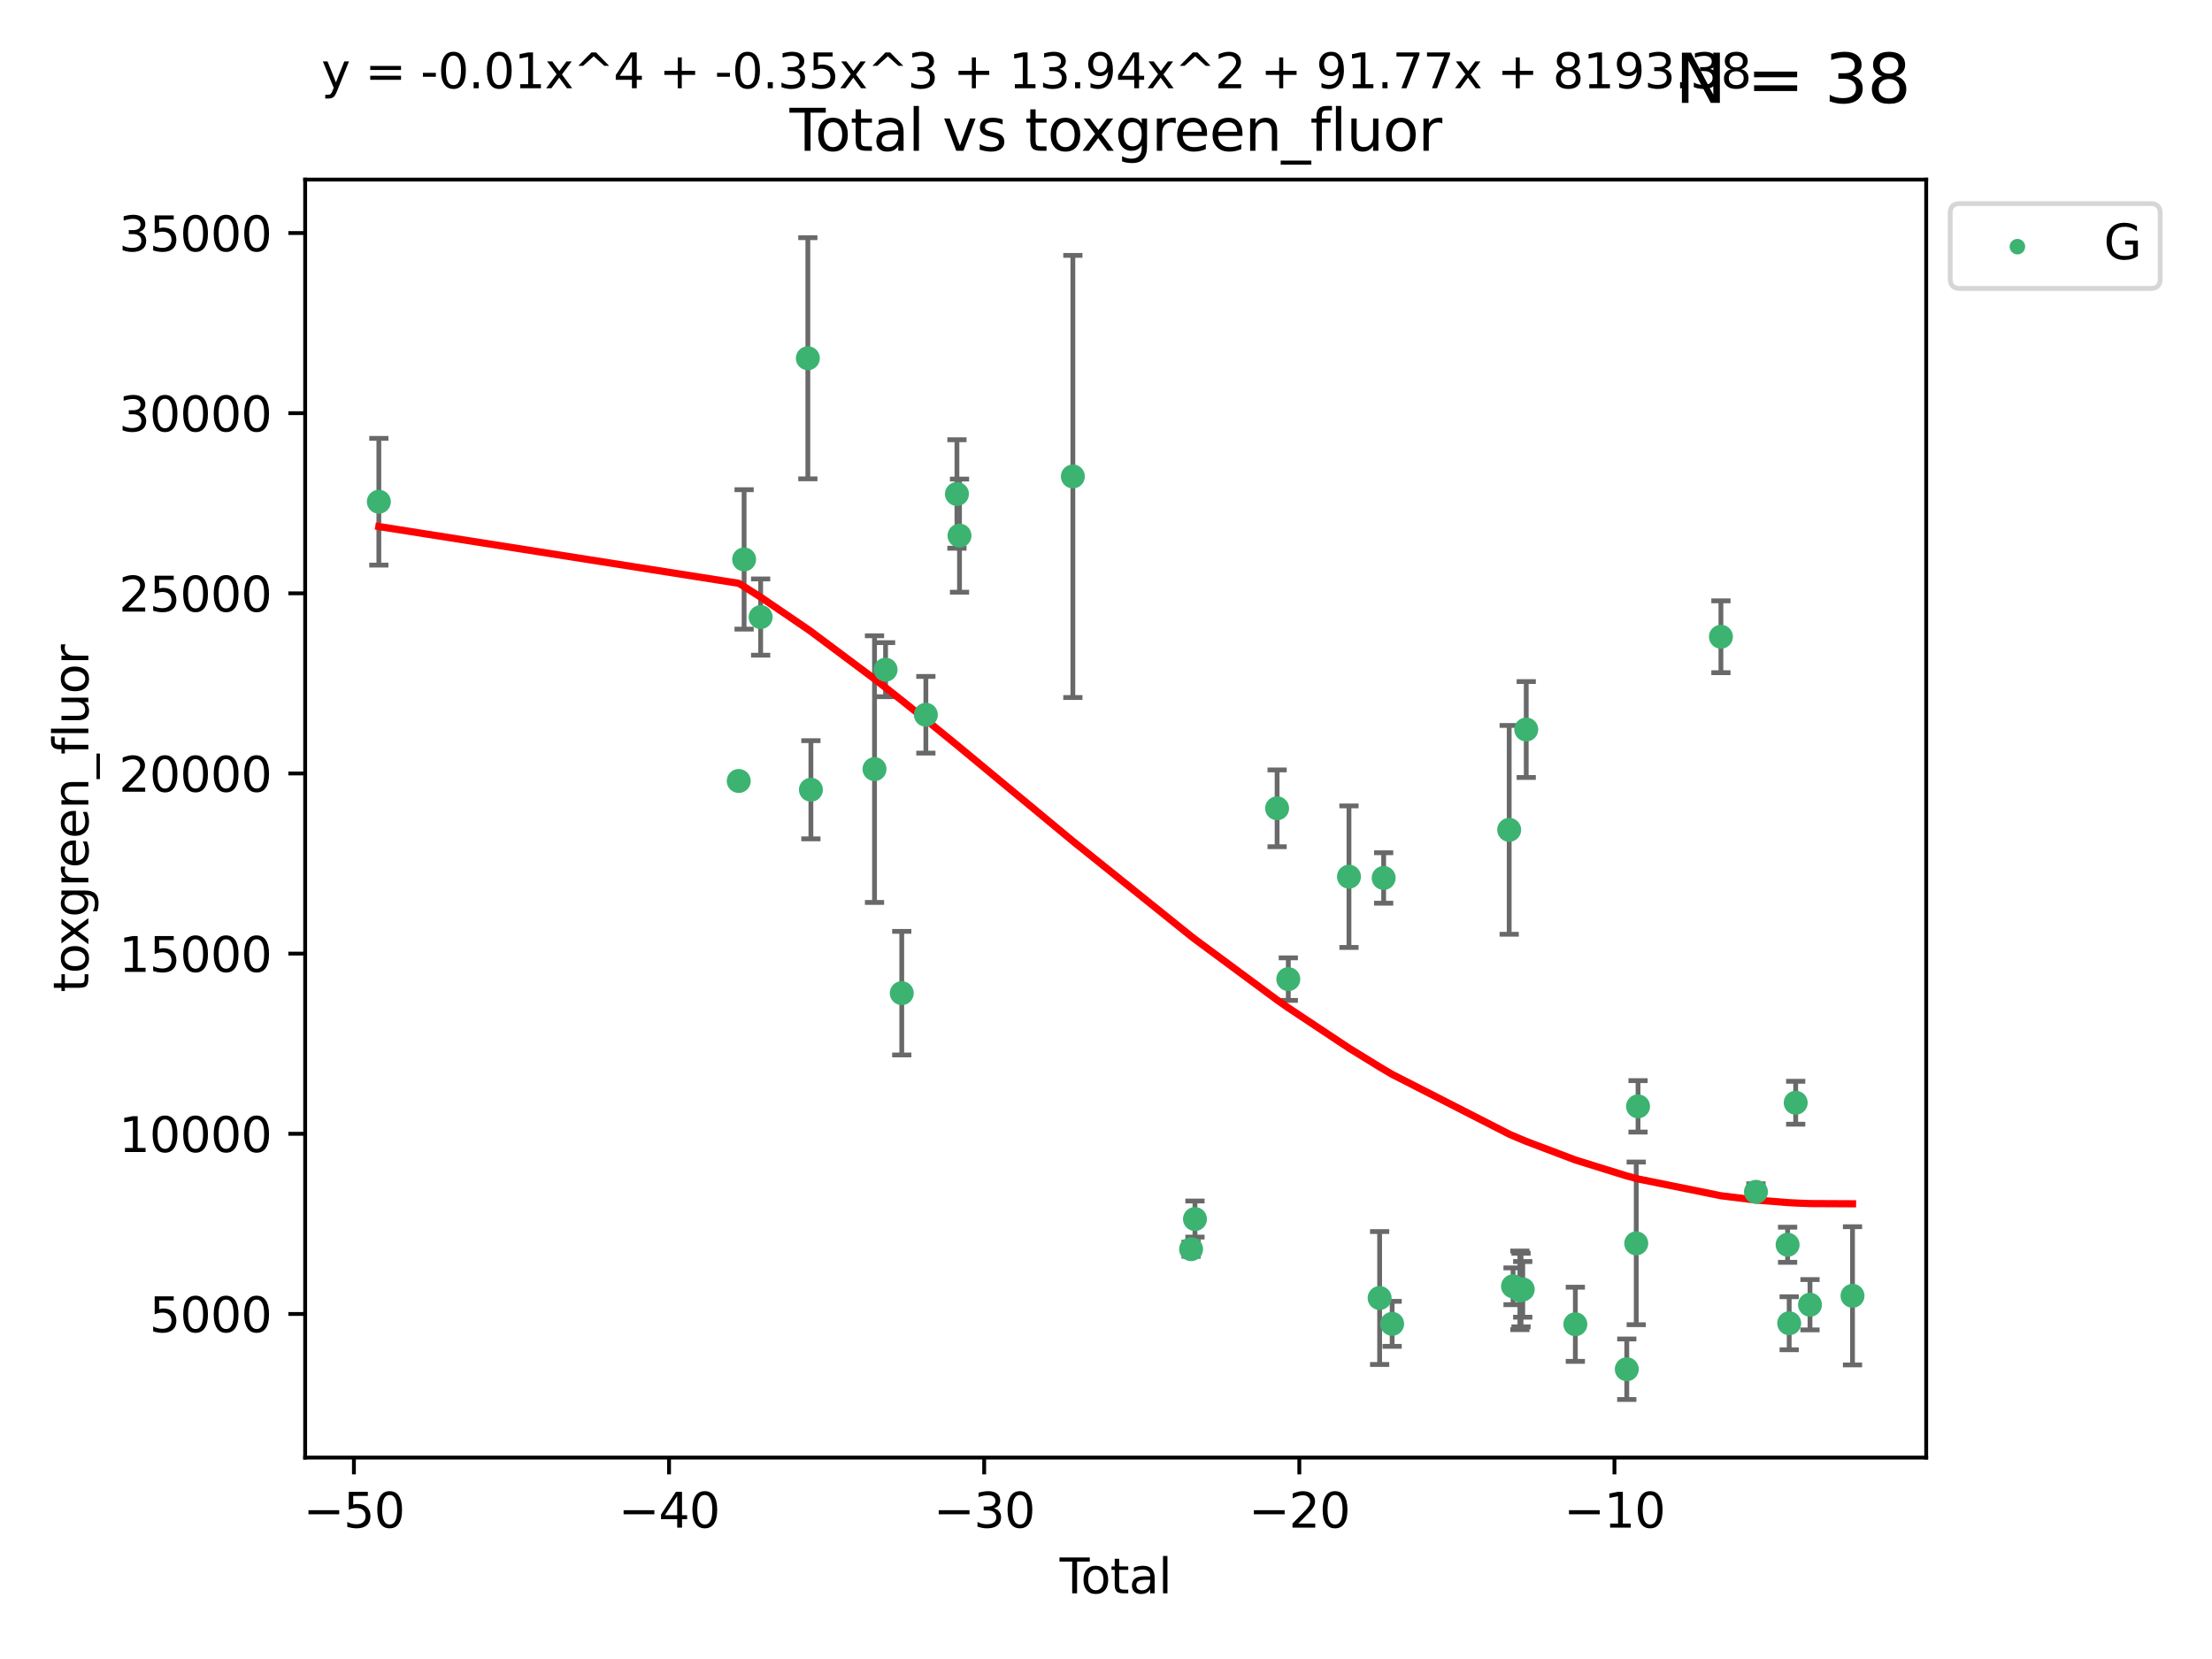 <?xml version="1.0" encoding="utf-8" standalone="no"?>
<!DOCTYPE svg PUBLIC "-//W3C//DTD SVG 1.1//EN"
  "http://www.w3.org/Graphics/SVG/1.1/DTD/svg11.dtd">
<svg xmlns:xlink="http://www.w3.org/1999/xlink" width="460.8pt" height="345.6pt" viewBox="0 0 460.8 345.6" xmlns="http://www.w3.org/2000/svg" version="1.1">
 <defs>
  <style type="text/css">*{stroke-linejoin: round; stroke-linecap: butt}</style>
 </defs>
 <g id="figure_1">
  <g id="patch_1">
   <path d="M 0 345.6 
L 460.8 345.6 
L 460.8 0 
L 0 0 
z
" style="fill: #ffffff"/>
  </g>
  <g id="axes_1">
   <g id="patch_2">
    <path d="M 63.571 303.64 
L 401.26 303.64 
L 401.26 37.411 
L 63.571 37.411 
z
" style="fill: #ffffff"/>
   </g>
   <g id="PathCollection_1">
    <defs>
     <path id="m3f6eb0b4d4" d="M 0 1.118 
C 0.297 1.118 0.581 1 0.791 0.791 
C 1 0.581 1.118 0.297 1.118 0 
C 1.118 -0.297 1 -0.581 0.791 -0.791 
C 0.581 -1 0.297 -1.118 0 -1.118 
C -0.297 -1.118 -0.581 -1 -0.791 -0.791 
C -1 -0.581 -1.118 -0.297 -1.118 0 
C -1.118 0.297 -1 0.581 -0.791 0.791 
C -0.581 1 -0.297 1.118 0 1.118 
z
" style="stroke: #3cb371"/>
    </defs>
    <g clip-path="url(#pf275ff9ed9)">
     <use xlink:href="#m3f6eb0b4d4" x="78.921" y="104.52" style="fill: #3cb371; stroke: #3cb371"/>
     <use xlink:href="#m3f6eb0b4d4" x="153.893" y="162.695" style="fill: #3cb371; stroke: #3cb371"/>
     <use xlink:href="#m3f6eb0b4d4" x="155.012" y="116.534" style="fill: #3cb371; stroke: #3cb371"/>
     <use xlink:href="#m3f6eb0b4d4" x="158.457" y="128.546" style="fill: #3cb371; stroke: #3cb371"/>
     <use xlink:href="#m3f6eb0b4d4" x="168.29" y="74.63" style="fill: #3cb371; stroke: #3cb371"/>
     <use xlink:href="#m3f6eb0b4d4" x="168.926" y="164.519" style="fill: #3cb371; stroke: #3cb371"/>
     <use xlink:href="#m3f6eb0b4d4" x="182.178" y="160.219" style="fill: #3cb371; stroke: #3cb371"/>
     <use xlink:href="#m3f6eb0b4d4" x="184.481" y="139.506" style="fill: #3cb371; stroke: #3cb371"/>
     <use xlink:href="#m3f6eb0b4d4" x="187.854" y="206.893" style="fill: #3cb371; stroke: #3cb371"/>
     <use xlink:href="#m3f6eb0b4d4" x="192.874" y="148.898" style="fill: #3cb371; stroke: #3cb371"/>
     <use xlink:href="#m3f6eb0b4d4" x="199.348" y="102.904" style="fill: #3cb371; stroke: #3cb371"/>
     <use xlink:href="#m3f6eb0b4d4" x="199.883" y="111.579" style="fill: #3cb371; stroke: #3cb371"/>
     <use xlink:href="#m3f6eb0b4d4" x="223.497" y="99.253" style="fill: #3cb371; stroke: #3cb371"/>
     <use xlink:href="#m3f6eb0b4d4" x="248.126" y="260.225" style="fill: #3cb371; stroke: #3cb371"/>
     <use xlink:href="#m3f6eb0b4d4" x="248.935" y="253.95" style="fill: #3cb371; stroke: #3cb371"/>
     <use xlink:href="#m3f6eb0b4d4" x="266.044" y="168.386" style="fill: #3cb371; stroke: #3cb371"/>
     <use xlink:href="#m3f6eb0b4d4" x="268.377" y="203.971" style="fill: #3cb371; stroke: #3cb371"/>
     <use xlink:href="#m3f6eb0b4d4" x="281.016" y="182.629" style="fill: #3cb371; stroke: #3cb371"/>
     <use xlink:href="#m3f6eb0b4d4" x="287.403" y="270.4" style="fill: #3cb371; stroke: #3cb371"/>
     <use xlink:href="#m3f6eb0b4d4" x="288.24" y="182.896" style="fill: #3cb371; stroke: #3cb371"/>
     <use xlink:href="#m3f6eb0b4d4" x="290.007" y="275.781" style="fill: #3cb371; stroke: #3cb371"/>
     <use xlink:href="#m3f6eb0b4d4" x="314.392" y="172.875" style="fill: #3cb371; stroke: #3cb371"/>
     <use xlink:href="#m3f6eb0b4d4" x="315.197" y="267.956" style="fill: #3cb371; stroke: #3cb371"/>
     <use xlink:href="#m3f6eb0b4d4" x="316.62" y="268.797" style="fill: #3cb371; stroke: #3cb371"/>
     <use xlink:href="#m3f6eb0b4d4" x="316.861" y="268.74" style="fill: #3cb371; stroke: #3cb371"/>
     <use xlink:href="#m3f6eb0b4d4" x="317.213" y="268.599" style="fill: #3cb371; stroke: #3cb371"/>
     <use xlink:href="#m3f6eb0b4d4" x="317.943" y="151.97" style="fill: #3cb371; stroke: #3cb371"/>
     <use xlink:href="#m3f6eb0b4d4" x="328.174" y="275.871" style="fill: #3cb371; stroke: #3cb371"/>
     <use xlink:href="#m3f6eb0b4d4" x="338.888" y="285.235" style="fill: #3cb371; stroke: #3cb371"/>
     <use xlink:href="#m3f6eb0b4d4" x="340.858" y="259.016" style="fill: #3cb371; stroke: #3cb371"/>
     <use xlink:href="#m3f6eb0b4d4" x="341.232" y="230.475" style="fill: #3cb371; stroke: #3cb371"/>
     <use xlink:href="#m3f6eb0b4d4" x="358.501" y="132.648" style="fill: #3cb371; stroke: #3cb371"/>
     <use xlink:href="#m3f6eb0b4d4" x="365.796" y="248.279" style="fill: #3cb371; stroke: #3cb371"/>
     <use xlink:href="#m3f6eb0b4d4" x="372.393" y="259.302" style="fill: #3cb371; stroke: #3cb371"/>
     <use xlink:href="#m3f6eb0b4d4" x="372.722" y="275.657" style="fill: #3cb371; stroke: #3cb371"/>
     <use xlink:href="#m3f6eb0b4d4" x="374.076" y="229.722" style="fill: #3cb371; stroke: #3cb371"/>
     <use xlink:href="#m3f6eb0b4d4" x="377.056" y="271.801" style="fill: #3cb371; stroke: #3cb371"/>
     <use xlink:href="#m3f6eb0b4d4" x="385.911" y="269.943" style="fill: #3cb371; stroke: #3cb371"/>
    </g>
   </g>
   <g id="matplotlib.axis_1">
    <g id="xtick_1">
     <g id="line2d_1">
      <defs>
       <path id="m168fe01ccb" d="M 0 0 
L 0 3.5 
" style="stroke: #000000; stroke-width: 0.8"/>
      </defs>
      <g>
       <use xlink:href="#m168fe01ccb" x="73.727" y="303.64" style="stroke: #000000; stroke-width: 0.8"/>
      </g>
     </g>
     <g id="text_1">
      <!-- −50 -->
      <g transform="translate(63.175 318.238)scale(0.1 -0.1)">
       <defs>
        <path id="DejaVuSans-2212" d="M 678 2272 
L 4684 2272 
L 4684 1741 
L 678 1741 
L 678 2272 
z
" transform="scale(0.016)"/>
        <path id="DejaVuSans-35" d="M 691 4666 
L 3169 4666 
L 3169 4134 
L 1269 4134 
L 1269 2991 
Q 1406 3038 1543 3061 
Q 1681 3084 1819 3084 
Q 2600 3084 3056 2656 
Q 3513 2228 3513 1497 
Q 3513 744 3044 326 
Q 2575 -91 1722 -91 
Q 1428 -91 1123 -41 
Q 819 9 494 109 
L 494 744 
Q 775 591 1075 516 
Q 1375 441 1709 441 
Q 2250 441 2565 725 
Q 2881 1009 2881 1497 
Q 2881 1984 2565 2268 
Q 2250 2553 1709 2553 
Q 1456 2553 1204 2497 
Q 953 2441 691 2322 
L 691 4666 
z
" transform="scale(0.016)"/>
        <path id="DejaVuSans-30" d="M 2034 4250 
Q 1547 4250 1301 3770 
Q 1056 3291 1056 2328 
Q 1056 1369 1301 889 
Q 1547 409 2034 409 
Q 2525 409 2770 889 
Q 3016 1369 3016 2328 
Q 3016 3291 2770 3770 
Q 2525 4250 2034 4250 
z
M 2034 4750 
Q 2819 4750 3233 4129 
Q 3647 3509 3647 2328 
Q 3647 1150 3233 529 
Q 2819 -91 2034 -91 
Q 1250 -91 836 529 
Q 422 1150 422 2328 
Q 422 3509 836 4129 
Q 1250 4750 2034 4750 
z
" transform="scale(0.016)"/>
       </defs>
       <use xlink:href="#DejaVuSans-2212"/>
       <use xlink:href="#DejaVuSans-35" x="83.789"/>
       <use xlink:href="#DejaVuSans-30" x="147.412"/>
      </g>
     </g>
    </g>
    <g id="xtick_2">
     <g id="line2d_2">
      <g>
       <use xlink:href="#m168fe01ccb" x="139.375" y="303.64" style="stroke: #000000; stroke-width: 0.8"/>
      </g>
     </g>
     <g id="text_2">
      <!-- −40 -->
      <g transform="translate(128.823 318.238)scale(0.1 -0.1)">
       <defs>
        <path id="DejaVuSans-34" d="M 2419 4116 
L 825 1625 
L 2419 1625 
L 2419 4116 
z
M 2253 4666 
L 3047 4666 
L 3047 1625 
L 3713 1625 
L 3713 1100 
L 3047 1100 
L 3047 0 
L 2419 0 
L 2419 1100 
L 313 1100 
L 313 1709 
L 2253 4666 
z
" transform="scale(0.016)"/>
       </defs>
       <use xlink:href="#DejaVuSans-2212"/>
       <use xlink:href="#DejaVuSans-34" x="83.789"/>
       <use xlink:href="#DejaVuSans-30" x="147.412"/>
      </g>
     </g>
    </g>
    <g id="xtick_3">
     <g id="line2d_3">
      <g>
       <use xlink:href="#m168fe01ccb" x="205.023" y="303.64" style="stroke: #000000; stroke-width: 0.8"/>
      </g>
     </g>
     <g id="text_3">
      <!-- −30 -->
      <g transform="translate(194.471 318.238)scale(0.1 -0.1)">
       <defs>
        <path id="DejaVuSans-33" d="M 2597 2516 
Q 3050 2419 3304 2112 
Q 3559 1806 3559 1356 
Q 3559 666 3084 287 
Q 2609 -91 1734 -91 
Q 1441 -91 1130 -33 
Q 819 25 488 141 
L 488 750 
Q 750 597 1062 519 
Q 1375 441 1716 441 
Q 2309 441 2620 675 
Q 2931 909 2931 1356 
Q 2931 1769 2642 2001 
Q 2353 2234 1838 2234 
L 1294 2234 
L 1294 2753 
L 1863 2753 
Q 2328 2753 2575 2939 
Q 2822 3125 2822 3475 
Q 2822 3834 2567 4026 
Q 2313 4219 1838 4219 
Q 1578 4219 1281 4162 
Q 984 4106 628 3988 
L 628 4550 
Q 988 4650 1302 4700 
Q 1616 4750 1894 4750 
Q 2613 4750 3031 4423 
Q 3450 4097 3450 3541 
Q 3450 3153 3228 2886 
Q 3006 2619 2597 2516 
z
" transform="scale(0.016)"/>
       </defs>
       <use xlink:href="#DejaVuSans-2212"/>
       <use xlink:href="#DejaVuSans-33" x="83.789"/>
       <use xlink:href="#DejaVuSans-30" x="147.412"/>
      </g>
     </g>
    </g>
    <g id="xtick_4">
     <g id="line2d_4">
      <g>
       <use xlink:href="#m168fe01ccb" x="270.671" y="303.64" style="stroke: #000000; stroke-width: 0.8"/>
      </g>
     </g>
     <g id="text_4">
      <!-- −20 -->
      <g transform="translate(260.119 318.238)scale(0.1 -0.1)">
       <defs>
        <path id="DejaVuSans-32" d="M 1228 531 
L 3431 531 
L 3431 0 
L 469 0 
L 469 531 
Q 828 903 1448 1529 
Q 2069 2156 2228 2338 
Q 2531 2678 2651 2914 
Q 2772 3150 2772 3378 
Q 2772 3750 2511 3984 
Q 2250 4219 1831 4219 
Q 1534 4219 1204 4116 
Q 875 4013 500 3803 
L 500 4441 
Q 881 4594 1212 4672 
Q 1544 4750 1819 4750 
Q 2544 4750 2975 4387 
Q 3406 4025 3406 3419 
Q 3406 3131 3298 2873 
Q 3191 2616 2906 2266 
Q 2828 2175 2409 1742 
Q 1991 1309 1228 531 
z
" transform="scale(0.016)"/>
       </defs>
       <use xlink:href="#DejaVuSans-2212"/>
       <use xlink:href="#DejaVuSans-32" x="83.789"/>
       <use xlink:href="#DejaVuSans-30" x="147.412"/>
      </g>
     </g>
    </g>
    <g id="xtick_5">
     <g id="line2d_5">
      <g>
       <use xlink:href="#m168fe01ccb" x="336.319" y="303.64" style="stroke: #000000; stroke-width: 0.8"/>
      </g>
     </g>
     <g id="text_5">
      <!-- −10 -->
      <g transform="translate(325.766 318.238)scale(0.1 -0.1)">
       <defs>
        <path id="DejaVuSans-31" d="M 794 531 
L 1825 531 
L 1825 4091 
L 703 3866 
L 703 4441 
L 1819 4666 
L 2450 4666 
L 2450 531 
L 3481 531 
L 3481 0 
L 794 0 
L 794 531 
z
" transform="scale(0.016)"/>
       </defs>
       <use xlink:href="#DejaVuSans-2212"/>
       <use xlink:href="#DejaVuSans-31" x="83.789"/>
       <use xlink:href="#DejaVuSans-30" x="147.412"/>
      </g>
     </g>
    </g>
    <g id="text_6">
     <!-- Total -->
     <g transform="translate(220.739 331.917)scale(0.1 -0.1)">
      <defs>
       <path id="DejaVuSans-54" d="M -19 4666 
L 3928 4666 
L 3928 4134 
L 2272 4134 
L 2272 0 
L 1638 0 
L 1638 4134 
L -19 4134 
L -19 4666 
z
" transform="scale(0.016)"/>
       <path id="DejaVuSans-6f" d="M 1959 3097 
Q 1497 3097 1228 2736 
Q 959 2375 959 1747 
Q 959 1119 1226 758 
Q 1494 397 1959 397 
Q 2419 397 2687 759 
Q 2956 1122 2956 1747 
Q 2956 2369 2687 2733 
Q 2419 3097 1959 3097 
z
M 1959 3584 
Q 2709 3584 3137 3096 
Q 3566 2609 3566 1747 
Q 3566 888 3137 398 
Q 2709 -91 1959 -91 
Q 1206 -91 779 398 
Q 353 888 353 1747 
Q 353 2609 779 3096 
Q 1206 3584 1959 3584 
z
" transform="scale(0.016)"/>
       <path id="DejaVuSans-74" d="M 1172 4494 
L 1172 3500 
L 2356 3500 
L 2356 3053 
L 1172 3053 
L 1172 1153 
Q 1172 725 1289 603 
Q 1406 481 1766 481 
L 2356 481 
L 2356 0 
L 1766 0 
Q 1100 0 847 248 
Q 594 497 594 1153 
L 594 3053 
L 172 3053 
L 172 3500 
L 594 3500 
L 594 4494 
L 1172 4494 
z
" transform="scale(0.016)"/>
       <path id="DejaVuSans-61" d="M 2194 1759 
Q 1497 1759 1228 1600 
Q 959 1441 959 1056 
Q 959 750 1161 570 
Q 1363 391 1709 391 
Q 2188 391 2477 730 
Q 2766 1069 2766 1631 
L 2766 1759 
L 2194 1759 
z
M 3341 1997 
L 3341 0 
L 2766 0 
L 2766 531 
Q 2569 213 2275 61 
Q 1981 -91 1556 -91 
Q 1019 -91 701 211 
Q 384 513 384 1019 
Q 384 1609 779 1909 
Q 1175 2209 1959 2209 
L 2766 2209 
L 2766 2266 
Q 2766 2663 2505 2880 
Q 2244 3097 1772 3097 
Q 1472 3097 1187 3025 
Q 903 2953 641 2809 
L 641 3341 
Q 956 3463 1253 3523 
Q 1550 3584 1831 3584 
Q 2591 3584 2966 3190 
Q 3341 2797 3341 1997 
z
" transform="scale(0.016)"/>
       <path id="DejaVuSans-6c" d="M 603 4863 
L 1178 4863 
L 1178 0 
L 603 0 
L 603 4863 
z
" transform="scale(0.016)"/>
      </defs>
      <use xlink:href="#DejaVuSans-54"/>
      <use xlink:href="#DejaVuSans-6f" x="44.084"/>
      <use xlink:href="#DejaVuSans-74" x="105.266"/>
      <use xlink:href="#DejaVuSans-61" x="144.475"/>
      <use xlink:href="#DejaVuSans-6c" x="205.754"/>
     </g>
    </g>
   </g>
   <g id="matplotlib.axis_2">
    <g id="ytick_1">
     <g id="line2d_6">
      <defs>
       <path id="m729b74d329" d="M 0 0 
L -3.5 0 
" style="stroke: #000000; stroke-width: 0.8"/>
      </defs>
      <g>
       <use xlink:href="#m729b74d329" x="63.571" y="273.717" style="stroke: #000000; stroke-width: 0.8"/>
      </g>
     </g>
     <g id="text_7">
      <!-- 5000 -->
      <g transform="translate(31.121 277.516)scale(0.1 -0.1)">
       <use xlink:href="#DejaVuSans-35"/>
       <use xlink:href="#DejaVuSans-30" x="63.623"/>
       <use xlink:href="#DejaVuSans-30" x="127.246"/>
       <use xlink:href="#DejaVuSans-30" x="190.869"/>
      </g>
     </g>
    </g>
    <g id="ytick_2">
     <g id="line2d_7">
      <g>
       <use xlink:href="#m729b74d329" x="63.571" y="236.188" style="stroke: #000000; stroke-width: 0.8"/>
      </g>
     </g>
     <g id="text_8">
      <!-- 10000 -->
      <g transform="translate(24.759 239.987)scale(0.1 -0.1)">
       <use xlink:href="#DejaVuSans-31"/>
       <use xlink:href="#DejaVuSans-30" x="63.623"/>
       <use xlink:href="#DejaVuSans-30" x="127.246"/>
       <use xlink:href="#DejaVuSans-30" x="190.869"/>
       <use xlink:href="#DejaVuSans-30" x="254.492"/>
      </g>
     </g>
    </g>
    <g id="ytick_3">
     <g id="line2d_8">
      <g>
       <use xlink:href="#m729b74d329" x="63.571" y="198.659" style="stroke: #000000; stroke-width: 0.8"/>
      </g>
     </g>
     <g id="text_9">
      <!-- 15000 -->
      <g transform="translate(24.759 202.458)scale(0.1 -0.1)">
       <use xlink:href="#DejaVuSans-31"/>
       <use xlink:href="#DejaVuSans-35" x="63.623"/>
       <use xlink:href="#DejaVuSans-30" x="127.246"/>
       <use xlink:href="#DejaVuSans-30" x="190.869"/>
       <use xlink:href="#DejaVuSans-30" x="254.492"/>
      </g>
     </g>
    </g>
    <g id="ytick_4">
     <g id="line2d_9">
      <g>
       <use xlink:href="#m729b74d329" x="63.571" y="161.13" style="stroke: #000000; stroke-width: 0.8"/>
      </g>
     </g>
     <g id="text_10">
      <!-- 20000 -->
      <g transform="translate(24.759 164.929)scale(0.1 -0.1)">
       <use xlink:href="#DejaVuSans-32"/>
       <use xlink:href="#DejaVuSans-30" x="63.623"/>
       <use xlink:href="#DejaVuSans-30" x="127.246"/>
       <use xlink:href="#DejaVuSans-30" x="190.869"/>
       <use xlink:href="#DejaVuSans-30" x="254.492"/>
      </g>
     </g>
    </g>
    <g id="ytick_5">
     <g id="line2d_10">
      <g>
       <use xlink:href="#m729b74d329" x="63.571" y="123.601" style="stroke: #000000; stroke-width: 0.8"/>
      </g>
     </g>
     <g id="text_11">
      <!-- 25000 -->
      <g transform="translate(24.759 127.4)scale(0.1 -0.1)">
       <use xlink:href="#DejaVuSans-32"/>
       <use xlink:href="#DejaVuSans-35" x="63.623"/>
       <use xlink:href="#DejaVuSans-30" x="127.246"/>
       <use xlink:href="#DejaVuSans-30" x="190.869"/>
       <use xlink:href="#DejaVuSans-30" x="254.492"/>
      </g>
     </g>
    </g>
    <g id="ytick_6">
     <g id="line2d_11">
      <g>
       <use xlink:href="#m729b74d329" x="63.571" y="86.072" style="stroke: #000000; stroke-width: 0.8"/>
      </g>
     </g>
     <g id="text_12">
      <!-- 30000 -->
      <g transform="translate(24.759 89.871)scale(0.1 -0.1)">
       <use xlink:href="#DejaVuSans-33"/>
       <use xlink:href="#DejaVuSans-30" x="63.623"/>
       <use xlink:href="#DejaVuSans-30" x="127.246"/>
       <use xlink:href="#DejaVuSans-30" x="190.869"/>
       <use xlink:href="#DejaVuSans-30" x="254.492"/>
      </g>
     </g>
    </g>
    <g id="ytick_7">
     <g id="line2d_12">
      <g>
       <use xlink:href="#m729b74d329" x="63.571" y="48.543" style="stroke: #000000; stroke-width: 0.8"/>
      </g>
     </g>
     <g id="text_13">
      <!-- 35000 -->
      <g transform="translate(24.759 52.343)scale(0.1 -0.1)">
       <use xlink:href="#DejaVuSans-33"/>
       <use xlink:href="#DejaVuSans-35" x="63.623"/>
       <use xlink:href="#DejaVuSans-30" x="127.246"/>
       <use xlink:href="#DejaVuSans-30" x="190.869"/>
       <use xlink:href="#DejaVuSans-30" x="254.492"/>
      </g>
     </g>
    </g>
    <g id="text_14">
     <!-- toxgreen_fluor -->
     <g transform="translate(18.401 206.72)rotate(-90)scale(0.1 -0.1)">
      <defs>
       <path id="DejaVuSans-78" d="M 3513 3500 
L 2247 1797 
L 3578 0 
L 2900 0 
L 1881 1375 
L 863 0 
L 184 0 
L 1544 1831 
L 300 3500 
L 978 3500 
L 1906 2253 
L 2834 3500 
L 3513 3500 
z
" transform="scale(0.016)"/>
       <path id="DejaVuSans-67" d="M 2906 1791 
Q 2906 2416 2648 2759 
Q 2391 3103 1925 3103 
Q 1463 3103 1205 2759 
Q 947 2416 947 1791 
Q 947 1169 1205 825 
Q 1463 481 1925 481 
Q 2391 481 2648 825 
Q 2906 1169 2906 1791 
z
M 3481 434 
Q 3481 -459 3084 -895 
Q 2688 -1331 1869 -1331 
Q 1566 -1331 1297 -1286 
Q 1028 -1241 775 -1147 
L 775 -588 
Q 1028 -725 1275 -790 
Q 1522 -856 1778 -856 
Q 2344 -856 2625 -561 
Q 2906 -266 2906 331 
L 2906 616 
Q 2728 306 2450 153 
Q 2172 0 1784 0 
Q 1141 0 747 490 
Q 353 981 353 1791 
Q 353 2603 747 3093 
Q 1141 3584 1784 3584 
Q 2172 3584 2450 3431 
Q 2728 3278 2906 2969 
L 2906 3500 
L 3481 3500 
L 3481 434 
z
" transform="scale(0.016)"/>
       <path id="DejaVuSans-72" d="M 2631 2963 
Q 2534 3019 2420 3045 
Q 2306 3072 2169 3072 
Q 1681 3072 1420 2755 
Q 1159 2438 1159 1844 
L 1159 0 
L 581 0 
L 581 3500 
L 1159 3500 
L 1159 2956 
Q 1341 3275 1631 3429 
Q 1922 3584 2338 3584 
Q 2397 3584 2469 3576 
Q 2541 3569 2628 3553 
L 2631 2963 
z
" transform="scale(0.016)"/>
       <path id="DejaVuSans-65" d="M 3597 1894 
L 3597 1613 
L 953 1613 
Q 991 1019 1311 708 
Q 1631 397 2203 397 
Q 2534 397 2845 478 
Q 3156 559 3463 722 
L 3463 178 
Q 3153 47 2828 -22 
Q 2503 -91 2169 -91 
Q 1331 -91 842 396 
Q 353 884 353 1716 
Q 353 2575 817 3079 
Q 1281 3584 2069 3584 
Q 2775 3584 3186 3129 
Q 3597 2675 3597 1894 
z
M 3022 2063 
Q 3016 2534 2758 2815 
Q 2500 3097 2075 3097 
Q 1594 3097 1305 2825 
Q 1016 2553 972 2059 
L 3022 2063 
z
" transform="scale(0.016)"/>
       <path id="DejaVuSans-6e" d="M 3513 2113 
L 3513 0 
L 2938 0 
L 2938 2094 
Q 2938 2591 2744 2837 
Q 2550 3084 2163 3084 
Q 1697 3084 1428 2787 
Q 1159 2491 1159 1978 
L 1159 0 
L 581 0 
L 581 3500 
L 1159 3500 
L 1159 2956 
Q 1366 3272 1645 3428 
Q 1925 3584 2291 3584 
Q 2894 3584 3203 3211 
Q 3513 2838 3513 2113 
z
" transform="scale(0.016)"/>
       <path id="DejaVuSans-5f" d="M 3263 -1063 
L 3263 -1509 
L -63 -1509 
L -63 -1063 
L 3263 -1063 
z
" transform="scale(0.016)"/>
       <path id="DejaVuSans-66" d="M 2375 4863 
L 2375 4384 
L 1825 4384 
Q 1516 4384 1395 4259 
Q 1275 4134 1275 3809 
L 1275 3500 
L 2222 3500 
L 2222 3053 
L 1275 3053 
L 1275 0 
L 697 0 
L 697 3053 
L 147 3053 
L 147 3500 
L 697 3500 
L 697 3744 
Q 697 4328 969 4595 
Q 1241 4863 1831 4863 
L 2375 4863 
z
" transform="scale(0.016)"/>
       <path id="DejaVuSans-75" d="M 544 1381 
L 544 3500 
L 1119 3500 
L 1119 1403 
Q 1119 906 1312 657 
Q 1506 409 1894 409 
Q 2359 409 2629 706 
Q 2900 1003 2900 1516 
L 2900 3500 
L 3475 3500 
L 3475 0 
L 2900 0 
L 2900 538 
Q 2691 219 2414 64 
Q 2138 -91 1772 -91 
Q 1169 -91 856 284 
Q 544 659 544 1381 
z
M 1991 3584 
L 1991 3584 
z
" transform="scale(0.016)"/>
      </defs>
      <use xlink:href="#DejaVuSans-74"/>
      <use xlink:href="#DejaVuSans-6f" x="39.209"/>
      <use xlink:href="#DejaVuSans-78" x="97.266"/>
      <use xlink:href="#DejaVuSans-67" x="156.445"/>
      <use xlink:href="#DejaVuSans-72" x="219.922"/>
      <use xlink:href="#DejaVuSans-65" x="258.785"/>
      <use xlink:href="#DejaVuSans-65" x="320.309"/>
      <use xlink:href="#DejaVuSans-6e" x="381.832"/>
      <use xlink:href="#DejaVuSans-5f" x="445.211"/>
      <use xlink:href="#DejaVuSans-66" x="495.211"/>
      <use xlink:href="#DejaVuSans-6c" x="530.416"/>
      <use xlink:href="#DejaVuSans-75" x="558.199"/>
      <use xlink:href="#DejaVuSans-6f" x="621.578"/>
      <use xlink:href="#DejaVuSans-72" x="682.76"/>
     </g>
    </g>
   </g>
   <g id="LineCollection_1">
    <path d="M 78.921 117.721 
L 78.921 91.32 
" clip-path="url(#pf275ff9ed9)" style="fill: none; stroke: #696969"/>
    <path d="M 153.893 163.208 
L 153.893 162.183 
" clip-path="url(#pf275ff9ed9)" style="fill: none; stroke: #696969"/>
    <path d="M 155.012 131.054 
L 155.012 102.013 
" clip-path="url(#pf275ff9ed9)" style="fill: none; stroke: #696969"/>
    <path d="M 158.457 136.492 
L 158.457 120.6 
" clip-path="url(#pf275ff9ed9)" style="fill: none; stroke: #696969"/>
    <path d="M 168.29 99.748 
L 168.29 49.513 
" clip-path="url(#pf275ff9ed9)" style="fill: none; stroke: #696969"/>
    <path d="M 168.926 174.746 
L 168.926 154.293 
" clip-path="url(#pf275ff9ed9)" style="fill: none; stroke: #696969"/>
    <path d="M 182.178 187.993 
L 182.178 132.446 
" clip-path="url(#pf275ff9ed9)" style="fill: none; stroke: #696969"/>
    <path d="M 184.481 145.138 
L 184.481 133.874 
" clip-path="url(#pf275ff9ed9)" style="fill: none; stroke: #696969"/>
    <path d="M 187.854 219.765 
L 187.854 194.02 
" clip-path="url(#pf275ff9ed9)" style="fill: none; stroke: #696969"/>
    <path d="M 192.874 156.885 
L 192.874 140.911 
" clip-path="url(#pf275ff9ed9)" style="fill: none; stroke: #696969"/>
    <path d="M 199.348 114.203 
L 199.348 91.606 
" clip-path="url(#pf275ff9ed9)" style="fill: none; stroke: #696969"/>
    <path d="M 199.883 123.362 
L 199.883 99.796 
" clip-path="url(#pf275ff9ed9)" style="fill: none; stroke: #696969"/>
    <path d="M 223.497 145.306 
L 223.497 53.2 
" clip-path="url(#pf275ff9ed9)" style="fill: none; stroke: #696969"/>
    <path d="M 248.126 261.704 
L 248.126 258.745 
" clip-path="url(#pf275ff9ed9)" style="fill: none; stroke: #696969"/>
    <path d="M 248.935 257.709 
L 248.935 250.191 
" clip-path="url(#pf275ff9ed9)" style="fill: none; stroke: #696969"/>
    <path d="M 266.044 176.384 
L 266.044 160.387 
" clip-path="url(#pf275ff9ed9)" style="fill: none; stroke: #696969"/>
    <path d="M 268.377 208.402 
L 268.377 199.54 
" clip-path="url(#pf275ff9ed9)" style="fill: none; stroke: #696969"/>
    <path d="M 281.016 197.369 
L 281.016 167.888 
" clip-path="url(#pf275ff9ed9)" style="fill: none; stroke: #696969"/>
    <path d="M 287.403 284.247 
L 287.403 256.552 
" clip-path="url(#pf275ff9ed9)" style="fill: none; stroke: #696969"/>
    <path d="M 288.24 188.154 
L 288.24 177.639 
" clip-path="url(#pf275ff9ed9)" style="fill: none; stroke: #696969"/>
    <path d="M 290.007 280.47 
L 290.007 271.092 
" clip-path="url(#pf275ff9ed9)" style="fill: none; stroke: #696969"/>
    <path d="M 314.392 194.623 
L 314.392 151.127 
" clip-path="url(#pf275ff9ed9)" style="fill: none; stroke: #696969"/>
    <path d="M 315.197 271.786 
L 315.197 264.125 
" clip-path="url(#pf275ff9ed9)" style="fill: none; stroke: #696969"/>
    <path d="M 316.62 276.986 
L 316.62 260.608 
" clip-path="url(#pf275ff9ed9)" style="fill: none; stroke: #696969"/>
    <path d="M 316.861 276.403 
L 316.861 261.077 
" clip-path="url(#pf275ff9ed9)" style="fill: none; stroke: #696969"/>
    <path d="M 317.213 274.396 
L 317.213 262.802 
" clip-path="url(#pf275ff9ed9)" style="fill: none; stroke: #696969"/>
    <path d="M 317.943 161.958 
L 317.943 141.982 
" clip-path="url(#pf275ff9ed9)" style="fill: none; stroke: #696969"/>
    <path d="M 328.174 283.594 
L 328.174 268.149 
" clip-path="url(#pf275ff9ed9)" style="fill: none; stroke: #696969"/>
    <path d="M 338.888 291.539 
L 338.888 278.932 
" clip-path="url(#pf275ff9ed9)" style="fill: none; stroke: #696969"/>
    <path d="M 340.858 275.958 
L 340.858 242.075 
" clip-path="url(#pf275ff9ed9)" style="fill: none; stroke: #696969"/>
    <path d="M 341.232 235.832 
L 341.232 225.118 
" clip-path="url(#pf275ff9ed9)" style="fill: none; stroke: #696969"/>
    <path d="M 358.501 140.131 
L 358.501 125.165 
" clip-path="url(#pf275ff9ed9)" style="fill: none; stroke: #696969"/>
    <path d="M 365.796 249.956 
L 365.796 246.602 
" clip-path="url(#pf275ff9ed9)" style="fill: none; stroke: #696969"/>
    <path d="M 372.393 262.962 
L 372.393 255.642 
" clip-path="url(#pf275ff9ed9)" style="fill: none; stroke: #696969"/>
    <path d="M 372.722 281.177 
L 372.722 270.137 
" clip-path="url(#pf275ff9ed9)" style="fill: none; stroke: #696969"/>
    <path d="M 374.076 234.191 
L 374.076 225.252 
" clip-path="url(#pf275ff9ed9)" style="fill: none; stroke: #696969"/>
    <path d="M 377.056 277.042 
L 377.056 266.561 
" clip-path="url(#pf275ff9ed9)" style="fill: none; stroke: #696969"/>
    <path d="M 385.911 284.335 
L 385.911 255.551 
" clip-path="url(#pf275ff9ed9)" style="fill: none; stroke: #696969"/>
   </g>
   <g id="line2d_13">
    <defs>
     <path id="m3f45bfae5f" d="M 2 0 
L -2 -0 
" style="stroke: #696969"/>
    </defs>
    <g clip-path="url(#pf275ff9ed9)">
     <use xlink:href="#m3f45bfae5f" x="78.921" y="117.721" style="fill: #696969; stroke: #696969"/>
     <use xlink:href="#m3f45bfae5f" x="153.893" y="163.208" style="fill: #696969; stroke: #696969"/>
     <use xlink:href="#m3f45bfae5f" x="155.012" y="131.054" style="fill: #696969; stroke: #696969"/>
     <use xlink:href="#m3f45bfae5f" x="158.457" y="136.492" style="fill: #696969; stroke: #696969"/>
     <use xlink:href="#m3f45bfae5f" x="168.29" y="99.748" style="fill: #696969; stroke: #696969"/>
     <use xlink:href="#m3f45bfae5f" x="168.926" y="174.746" style="fill: #696969; stroke: #696969"/>
     <use xlink:href="#m3f45bfae5f" x="182.178" y="187.993" style="fill: #696969; stroke: #696969"/>
     <use xlink:href="#m3f45bfae5f" x="184.481" y="145.138" style="fill: #696969; stroke: #696969"/>
     <use xlink:href="#m3f45bfae5f" x="187.854" y="219.765" style="fill: #696969; stroke: #696969"/>
     <use xlink:href="#m3f45bfae5f" x="192.874" y="156.885" style="fill: #696969; stroke: #696969"/>
     <use xlink:href="#m3f45bfae5f" x="199.348" y="114.203" style="fill: #696969; stroke: #696969"/>
     <use xlink:href="#m3f45bfae5f" x="199.883" y="123.362" style="fill: #696969; stroke: #696969"/>
     <use xlink:href="#m3f45bfae5f" x="223.497" y="145.306" style="fill: #696969; stroke: #696969"/>
     <use xlink:href="#m3f45bfae5f" x="248.126" y="261.704" style="fill: #696969; stroke: #696969"/>
     <use xlink:href="#m3f45bfae5f" x="248.935" y="257.709" style="fill: #696969; stroke: #696969"/>
     <use xlink:href="#m3f45bfae5f" x="266.044" y="176.384" style="fill: #696969; stroke: #696969"/>
     <use xlink:href="#m3f45bfae5f" x="268.377" y="208.402" style="fill: #696969; stroke: #696969"/>
     <use xlink:href="#m3f45bfae5f" x="281.016" y="197.369" style="fill: #696969; stroke: #696969"/>
     <use xlink:href="#m3f45bfae5f" x="287.403" y="284.247" style="fill: #696969; stroke: #696969"/>
     <use xlink:href="#m3f45bfae5f" x="288.24" y="188.154" style="fill: #696969; stroke: #696969"/>
     <use xlink:href="#m3f45bfae5f" x="290.007" y="280.47" style="fill: #696969; stroke: #696969"/>
     <use xlink:href="#m3f45bfae5f" x="314.392" y="194.623" style="fill: #696969; stroke: #696969"/>
     <use xlink:href="#m3f45bfae5f" x="315.197" y="271.786" style="fill: #696969; stroke: #696969"/>
     <use xlink:href="#m3f45bfae5f" x="316.62" y="276.986" style="fill: #696969; stroke: #696969"/>
     <use xlink:href="#m3f45bfae5f" x="316.861" y="276.403" style="fill: #696969; stroke: #696969"/>
     <use xlink:href="#m3f45bfae5f" x="317.213" y="274.396" style="fill: #696969; stroke: #696969"/>
     <use xlink:href="#m3f45bfae5f" x="317.943" y="161.958" style="fill: #696969; stroke: #696969"/>
     <use xlink:href="#m3f45bfae5f" x="328.174" y="283.594" style="fill: #696969; stroke: #696969"/>
     <use xlink:href="#m3f45bfae5f" x="338.888" y="291.539" style="fill: #696969; stroke: #696969"/>
     <use xlink:href="#m3f45bfae5f" x="340.858" y="275.958" style="fill: #696969; stroke: #696969"/>
     <use xlink:href="#m3f45bfae5f" x="341.232" y="235.832" style="fill: #696969; stroke: #696969"/>
     <use xlink:href="#m3f45bfae5f" x="358.501" y="140.131" style="fill: #696969; stroke: #696969"/>
     <use xlink:href="#m3f45bfae5f" x="365.796" y="249.956" style="fill: #696969; stroke: #696969"/>
     <use xlink:href="#m3f45bfae5f" x="372.393" y="262.962" style="fill: #696969; stroke: #696969"/>
     <use xlink:href="#m3f45bfae5f" x="372.722" y="281.177" style="fill: #696969; stroke: #696969"/>
     <use xlink:href="#m3f45bfae5f" x="374.076" y="234.191" style="fill: #696969; stroke: #696969"/>
     <use xlink:href="#m3f45bfae5f" x="377.056" y="277.042" style="fill: #696969; stroke: #696969"/>
     <use xlink:href="#m3f45bfae5f" x="385.911" y="284.335" style="fill: #696969; stroke: #696969"/>
    </g>
   </g>
   <g id="line2d_14">
    <g clip-path="url(#pf275ff9ed9)">
     <use xlink:href="#m3f45bfae5f" x="78.921" y="91.32" style="fill: #696969; stroke: #696969"/>
     <use xlink:href="#m3f45bfae5f" x="153.893" y="162.183" style="fill: #696969; stroke: #696969"/>
     <use xlink:href="#m3f45bfae5f" x="155.012" y="102.013" style="fill: #696969; stroke: #696969"/>
     <use xlink:href="#m3f45bfae5f" x="158.457" y="120.6" style="fill: #696969; stroke: #696969"/>
     <use xlink:href="#m3f45bfae5f" x="168.29" y="49.513" style="fill: #696969; stroke: #696969"/>
     <use xlink:href="#m3f45bfae5f" x="168.926" y="154.293" style="fill: #696969; stroke: #696969"/>
     <use xlink:href="#m3f45bfae5f" x="182.178" y="132.446" style="fill: #696969; stroke: #696969"/>
     <use xlink:href="#m3f45bfae5f" x="184.481" y="133.874" style="fill: #696969; stroke: #696969"/>
     <use xlink:href="#m3f45bfae5f" x="187.854" y="194.02" style="fill: #696969; stroke: #696969"/>
     <use xlink:href="#m3f45bfae5f" x="192.874" y="140.911" style="fill: #696969; stroke: #696969"/>
     <use xlink:href="#m3f45bfae5f" x="199.348" y="91.606" style="fill: #696969; stroke: #696969"/>
     <use xlink:href="#m3f45bfae5f" x="199.883" y="99.796" style="fill: #696969; stroke: #696969"/>
     <use xlink:href="#m3f45bfae5f" x="223.497" y="53.2" style="fill: #696969; stroke: #696969"/>
     <use xlink:href="#m3f45bfae5f" x="248.126" y="258.745" style="fill: #696969; stroke: #696969"/>
     <use xlink:href="#m3f45bfae5f" x="248.935" y="250.191" style="fill: #696969; stroke: #696969"/>
     <use xlink:href="#m3f45bfae5f" x="266.044" y="160.387" style="fill: #696969; stroke: #696969"/>
     <use xlink:href="#m3f45bfae5f" x="268.377" y="199.54" style="fill: #696969; stroke: #696969"/>
     <use xlink:href="#m3f45bfae5f" x="281.016" y="167.888" style="fill: #696969; stroke: #696969"/>
     <use xlink:href="#m3f45bfae5f" x="287.403" y="256.552" style="fill: #696969; stroke: #696969"/>
     <use xlink:href="#m3f45bfae5f" x="288.24" y="177.639" style="fill: #696969; stroke: #696969"/>
     <use xlink:href="#m3f45bfae5f" x="290.007" y="271.092" style="fill: #696969; stroke: #696969"/>
     <use xlink:href="#m3f45bfae5f" x="314.392" y="151.127" style="fill: #696969; stroke: #696969"/>
     <use xlink:href="#m3f45bfae5f" x="315.197" y="264.125" style="fill: #696969; stroke: #696969"/>
     <use xlink:href="#m3f45bfae5f" x="316.62" y="260.608" style="fill: #696969; stroke: #696969"/>
     <use xlink:href="#m3f45bfae5f" x="316.861" y="261.077" style="fill: #696969; stroke: #696969"/>
     <use xlink:href="#m3f45bfae5f" x="317.213" y="262.802" style="fill: #696969; stroke: #696969"/>
     <use xlink:href="#m3f45bfae5f" x="317.943" y="141.982" style="fill: #696969; stroke: #696969"/>
     <use xlink:href="#m3f45bfae5f" x="328.174" y="268.149" style="fill: #696969; stroke: #696969"/>
     <use xlink:href="#m3f45bfae5f" x="338.888" y="278.932" style="fill: #696969; stroke: #696969"/>
     <use xlink:href="#m3f45bfae5f" x="340.858" y="242.075" style="fill: #696969; stroke: #696969"/>
     <use xlink:href="#m3f45bfae5f" x="341.232" y="225.118" style="fill: #696969; stroke: #696969"/>
     <use xlink:href="#m3f45bfae5f" x="358.501" y="125.165" style="fill: #696969; stroke: #696969"/>
     <use xlink:href="#m3f45bfae5f" x="365.796" y="246.602" style="fill: #696969; stroke: #696969"/>
     <use xlink:href="#m3f45bfae5f" x="372.393" y="255.642" style="fill: #696969; stroke: #696969"/>
     <use xlink:href="#m3f45bfae5f" x="372.722" y="270.137" style="fill: #696969; stroke: #696969"/>
     <use xlink:href="#m3f45bfae5f" x="374.076" y="225.252" style="fill: #696969; stroke: #696969"/>
     <use xlink:href="#m3f45bfae5f" x="377.056" y="266.561" style="fill: #696969; stroke: #696969"/>
     <use xlink:href="#m3f45bfae5f" x="385.911" y="255.551" style="fill: #696969; stroke: #696969"/>
    </g>
   </g>
   <g id="line2d_15">
    <path d="M 78.921 109.689 
L 153.893 121.515 
L 155.012 122.207 
L 158.457 124.397 
L 168.29 131.09 
L 168.926 131.544 
L 182.178 141.446 
L 184.481 143.243 
L 187.854 145.906 
L 192.874 149.933 
L 199.348 155.21 
L 199.883 155.65 
L 223.497 175.231 
L 248.126 195.041 
L 248.935 195.666 
L 266.044 208.317 
L 268.377 209.949 
L 281.016 218.341 
L 287.403 222.269 
L 288.24 222.768 
L 290.007 223.807 
L 314.392 236.261 
L 315.197 236.609 
L 316.62 237.215 
L 316.861 237.316 
L 317.213 237.463 
L 317.943 237.766 
L 328.174 241.646 
L 338.888 244.972 
L 340.858 245.5 
L 341.232 245.598 
L 358.501 249.097 
L 365.796 249.994 
L 372.393 250.518 
L 372.722 250.537 
L 374.076 250.609 
L 377.056 250.727 
L 385.911 250.771 
" clip-path="url(#pf275ff9ed9)" style="fill: none; stroke: #ff0000; stroke-width: 1.5; stroke-linecap: square"/>
   </g>
   <g id="line2d_16">
    <defs>
     <path id="m68d404c9f0" d="M 0 2 
C 0.53 2 1.039 1.789 1.414 1.414 
C 1.789 1.039 2 0.53 2 0 
C 2 -0.53 1.789 -1.039 1.414 -1.414 
C 1.039 -1.789 0.53 -2 0 -2 
C -0.53 -2 -1.039 -1.789 -1.414 -1.414 
C -1.789 -1.039 -2 -0.53 -2 0 
C -2 0.53 -1.789 1.039 -1.414 1.414 
C -1.039 1.789 -0.53 2 0 2 
z
" style="stroke: #3cb371"/>
    </defs>
    <g clip-path="url(#pf275ff9ed9)">
     <use xlink:href="#m68d404c9f0" x="78.921" y="104.52" style="fill: #3cb371; stroke: #3cb371"/>
     <use xlink:href="#m68d404c9f0" x="153.893" y="162.695" style="fill: #3cb371; stroke: #3cb371"/>
     <use xlink:href="#m68d404c9f0" x="155.012" y="116.534" style="fill: #3cb371; stroke: #3cb371"/>
     <use xlink:href="#m68d404c9f0" x="158.457" y="128.546" style="fill: #3cb371; stroke: #3cb371"/>
     <use xlink:href="#m68d404c9f0" x="168.29" y="74.63" style="fill: #3cb371; stroke: #3cb371"/>
     <use xlink:href="#m68d404c9f0" x="168.926" y="164.519" style="fill: #3cb371; stroke: #3cb371"/>
     <use xlink:href="#m68d404c9f0" x="182.178" y="160.219" style="fill: #3cb371; stroke: #3cb371"/>
     <use xlink:href="#m68d404c9f0" x="184.481" y="139.506" style="fill: #3cb371; stroke: #3cb371"/>
     <use xlink:href="#m68d404c9f0" x="187.854" y="206.893" style="fill: #3cb371; stroke: #3cb371"/>
     <use xlink:href="#m68d404c9f0" x="192.874" y="148.898" style="fill: #3cb371; stroke: #3cb371"/>
     <use xlink:href="#m68d404c9f0" x="199.348" y="102.904" style="fill: #3cb371; stroke: #3cb371"/>
     <use xlink:href="#m68d404c9f0" x="199.883" y="111.579" style="fill: #3cb371; stroke: #3cb371"/>
     <use xlink:href="#m68d404c9f0" x="223.497" y="99.253" style="fill: #3cb371; stroke: #3cb371"/>
     <use xlink:href="#m68d404c9f0" x="248.126" y="260.225" style="fill: #3cb371; stroke: #3cb371"/>
     <use xlink:href="#m68d404c9f0" x="248.935" y="253.95" style="fill: #3cb371; stroke: #3cb371"/>
     <use xlink:href="#m68d404c9f0" x="266.044" y="168.386" style="fill: #3cb371; stroke: #3cb371"/>
     <use xlink:href="#m68d404c9f0" x="268.377" y="203.971" style="fill: #3cb371; stroke: #3cb371"/>
     <use xlink:href="#m68d404c9f0" x="281.016" y="182.629" style="fill: #3cb371; stroke: #3cb371"/>
     <use xlink:href="#m68d404c9f0" x="287.403" y="270.4" style="fill: #3cb371; stroke: #3cb371"/>
     <use xlink:href="#m68d404c9f0" x="288.24" y="182.896" style="fill: #3cb371; stroke: #3cb371"/>
     <use xlink:href="#m68d404c9f0" x="290.007" y="275.781" style="fill: #3cb371; stroke: #3cb371"/>
     <use xlink:href="#m68d404c9f0" x="314.392" y="172.875" style="fill: #3cb371; stroke: #3cb371"/>
     <use xlink:href="#m68d404c9f0" x="315.197" y="267.956" style="fill: #3cb371; stroke: #3cb371"/>
     <use xlink:href="#m68d404c9f0" x="316.62" y="268.797" style="fill: #3cb371; stroke: #3cb371"/>
     <use xlink:href="#m68d404c9f0" x="316.861" y="268.74" style="fill: #3cb371; stroke: #3cb371"/>
     <use xlink:href="#m68d404c9f0" x="317.213" y="268.599" style="fill: #3cb371; stroke: #3cb371"/>
     <use xlink:href="#m68d404c9f0" x="317.943" y="151.97" style="fill: #3cb371; stroke: #3cb371"/>
     <use xlink:href="#m68d404c9f0" x="328.174" y="275.871" style="fill: #3cb371; stroke: #3cb371"/>
     <use xlink:href="#m68d404c9f0" x="338.888" y="285.235" style="fill: #3cb371; stroke: #3cb371"/>
     <use xlink:href="#m68d404c9f0" x="340.858" y="259.016" style="fill: #3cb371; stroke: #3cb371"/>
     <use xlink:href="#m68d404c9f0" x="341.232" y="230.475" style="fill: #3cb371; stroke: #3cb371"/>
     <use xlink:href="#m68d404c9f0" x="358.501" y="132.648" style="fill: #3cb371; stroke: #3cb371"/>
     <use xlink:href="#m68d404c9f0" x="365.796" y="248.279" style="fill: #3cb371; stroke: #3cb371"/>
     <use xlink:href="#m68d404c9f0" x="372.393" y="259.302" style="fill: #3cb371; stroke: #3cb371"/>
     <use xlink:href="#m68d404c9f0" x="372.722" y="275.657" style="fill: #3cb371; stroke: #3cb371"/>
     <use xlink:href="#m68d404c9f0" x="374.076" y="229.722" style="fill: #3cb371; stroke: #3cb371"/>
     <use xlink:href="#m68d404c9f0" x="377.056" y="271.801" style="fill: #3cb371; stroke: #3cb371"/>
     <use xlink:href="#m68d404c9f0" x="385.911" y="269.943" style="fill: #3cb371; stroke: #3cb371"/>
    </g>
   </g>
   <g id="patch_3">
    <path d="M 63.571 303.64 
L 63.571 37.411 
" style="fill: none; stroke: #000000; stroke-width: 0.8; stroke-linejoin: miter; stroke-linecap: square"/>
   </g>
   <g id="patch_4">
    <path d="M 401.26 303.64 
L 401.26 37.411 
" style="fill: none; stroke: #000000; stroke-width: 0.8; stroke-linejoin: miter; stroke-linecap: square"/>
   </g>
   <g id="patch_5">
    <path d="M 63.571 303.64 
L 401.26 303.64 
" style="fill: none; stroke: #000000; stroke-width: 0.8; stroke-linejoin: miter; stroke-linecap: square"/>
   </g>
   <g id="patch_6">
    <path d="M 63.571 37.411 
L 401.26 37.411 
" style="fill: none; stroke: #000000; stroke-width: 0.8; stroke-linejoin: miter; stroke-linecap: square"/>
   </g>
   <g id="text_15">
    <!-- N = 38 -->
    <g transform="translate(348.964 21.426)scale(0.14 -0.14)">
     <defs>
      <path id="DejaVuSans-4e" d="M 628 4666 
L 1478 4666 
L 3547 763 
L 3547 4666 
L 4159 4666 
L 4159 0 
L 3309 0 
L 1241 3903 
L 1241 0 
L 628 0 
L 628 4666 
z
" transform="scale(0.016)"/>
      <path id="DejaVuSans-20" transform="scale(0.016)"/>
      <path id="DejaVuSans-3d" d="M 678 2906 
L 4684 2906 
L 4684 2381 
L 678 2381 
L 678 2906 
z
M 678 1631 
L 4684 1631 
L 4684 1100 
L 678 1100 
L 678 1631 
z
" transform="scale(0.016)"/>
      <path id="DejaVuSans-38" d="M 2034 2216 
Q 1584 2216 1326 1975 
Q 1069 1734 1069 1313 
Q 1069 891 1326 650 
Q 1584 409 2034 409 
Q 2484 409 2743 651 
Q 3003 894 3003 1313 
Q 3003 1734 2745 1975 
Q 2488 2216 2034 2216 
z
M 1403 2484 
Q 997 2584 770 2862 
Q 544 3141 544 3541 
Q 544 4100 942 4425 
Q 1341 4750 2034 4750 
Q 2731 4750 3128 4425 
Q 3525 4100 3525 3541 
Q 3525 3141 3298 2862 
Q 3072 2584 2669 2484 
Q 3125 2378 3379 2068 
Q 3634 1759 3634 1313 
Q 3634 634 3220 271 
Q 2806 -91 2034 -91 
Q 1263 -91 848 271 
Q 434 634 434 1313 
Q 434 1759 690 2068 
Q 947 2378 1403 2484 
z
M 1172 3481 
Q 1172 3119 1398 2916 
Q 1625 2713 2034 2713 
Q 2441 2713 2670 2916 
Q 2900 3119 2900 3481 
Q 2900 3844 2670 4047 
Q 2441 4250 2034 4250 
Q 1625 4250 1398 4047 
Q 1172 3844 1172 3481 
z
" transform="scale(0.016)"/>
     </defs>
     <use xlink:href="#DejaVuSans-4e"/>
     <use xlink:href="#DejaVuSans-20" x="74.805"/>
     <use xlink:href="#DejaVuSans-3d" x="106.592"/>
     <use xlink:href="#DejaVuSans-20" x="190.381"/>
     <use xlink:href="#DejaVuSans-33" x="222.168"/>
     <use xlink:href="#DejaVuSans-38" x="285.791"/>
    </g>
   </g>
   <g id="text_16">
    <!-- y = -0.01x^4 + -0.35x^3 + 13.94x^2 + 91.77x + 8193.38 -->
    <g transform="translate(66.948 18.387)scale(0.1 -0.1)">
     <defs>
      <path id="DejaVuSans-79" d="M 2059 -325 
Q 1816 -950 1584 -1140 
Q 1353 -1331 966 -1331 
L 506 -1331 
L 506 -850 
L 844 -850 
Q 1081 -850 1212 -737 
Q 1344 -625 1503 -206 
L 1606 56 
L 191 3500 
L 800 3500 
L 1894 763 
L 2988 3500 
L 3597 3500 
L 2059 -325 
z
" transform="scale(0.016)"/>
      <path id="DejaVuSans-2d" d="M 313 2009 
L 1997 2009 
L 1997 1497 
L 313 1497 
L 313 2009 
z
" transform="scale(0.016)"/>
      <path id="DejaVuSans-2e" d="M 684 794 
L 1344 794 
L 1344 0 
L 684 0 
L 684 794 
z
" transform="scale(0.016)"/>
      <path id="DejaVuSans-5e" d="M 2988 4666 
L 4684 2925 
L 4056 2925 
L 2681 4159 
L 1306 2925 
L 678 2925 
L 2375 4666 
L 2988 4666 
z
" transform="scale(0.016)"/>
      <path id="DejaVuSans-2b" d="M 2944 4013 
L 2944 2272 
L 4684 2272 
L 4684 1741 
L 2944 1741 
L 2944 0 
L 2419 0 
L 2419 1741 
L 678 1741 
L 678 2272 
L 2419 2272 
L 2419 4013 
L 2944 4013 
z
" transform="scale(0.016)"/>
      <path id="DejaVuSans-39" d="M 703 97 
L 703 672 
Q 941 559 1184 500 
Q 1428 441 1663 441 
Q 2288 441 2617 861 
Q 2947 1281 2994 2138 
Q 2813 1869 2534 1725 
Q 2256 1581 1919 1581 
Q 1219 1581 811 2004 
Q 403 2428 403 3163 
Q 403 3881 828 4315 
Q 1253 4750 1959 4750 
Q 2769 4750 3195 4129 
Q 3622 3509 3622 2328 
Q 3622 1225 3098 567 
Q 2575 -91 1691 -91 
Q 1453 -91 1209 -44 
Q 966 3 703 97 
z
M 1959 2075 
Q 2384 2075 2632 2365 
Q 2881 2656 2881 3163 
Q 2881 3666 2632 3958 
Q 2384 4250 1959 4250 
Q 1534 4250 1286 3958 
Q 1038 3666 1038 3163 
Q 1038 2656 1286 2365 
Q 1534 2075 1959 2075 
z
" transform="scale(0.016)"/>
      <path id="DejaVuSans-37" d="M 525 4666 
L 3525 4666 
L 3525 4397 
L 1831 0 
L 1172 0 
L 2766 4134 
L 525 4134 
L 525 4666 
z
" transform="scale(0.016)"/>
     </defs>
     <use xlink:href="#DejaVuSans-79"/>
     <use xlink:href="#DejaVuSans-20" x="59.18"/>
     <use xlink:href="#DejaVuSans-3d" x="90.967"/>
     <use xlink:href="#DejaVuSans-20" x="174.756"/>
     <use xlink:href="#DejaVuSans-2d" x="206.543"/>
     <use xlink:href="#DejaVuSans-30" x="242.627"/>
     <use xlink:href="#DejaVuSans-2e" x="306.25"/>
     <use xlink:href="#DejaVuSans-30" x="338.037"/>
     <use xlink:href="#DejaVuSans-31" x="401.66"/>
     <use xlink:href="#DejaVuSans-78" x="465.283"/>
     <use xlink:href="#DejaVuSans-5e" x="524.463"/>
     <use xlink:href="#DejaVuSans-34" x="608.252"/>
     <use xlink:href="#DejaVuSans-20" x="671.875"/>
     <use xlink:href="#DejaVuSans-2b" x="703.662"/>
     <use xlink:href="#DejaVuSans-20" x="787.451"/>
     <use xlink:href="#DejaVuSans-2d" x="819.238"/>
     <use xlink:href="#DejaVuSans-30" x="855.322"/>
     <use xlink:href="#DejaVuSans-2e" x="918.945"/>
     <use xlink:href="#DejaVuSans-33" x="950.732"/>
     <use xlink:href="#DejaVuSans-35" x="1014.355"/>
     <use xlink:href="#DejaVuSans-78" x="1077.979"/>
     <use xlink:href="#DejaVuSans-5e" x="1137.158"/>
     <use xlink:href="#DejaVuSans-33" x="1220.947"/>
     <use xlink:href="#DejaVuSans-20" x="1284.57"/>
     <use xlink:href="#DejaVuSans-2b" x="1316.357"/>
     <use xlink:href="#DejaVuSans-20" x="1400.146"/>
     <use xlink:href="#DejaVuSans-31" x="1431.934"/>
     <use xlink:href="#DejaVuSans-33" x="1495.557"/>
     <use xlink:href="#DejaVuSans-2e" x="1559.18"/>
     <use xlink:href="#DejaVuSans-39" x="1590.967"/>
     <use xlink:href="#DejaVuSans-34" x="1654.59"/>
     <use xlink:href="#DejaVuSans-78" x="1718.213"/>
     <use xlink:href="#DejaVuSans-5e" x="1777.393"/>
     <use xlink:href="#DejaVuSans-32" x="1861.182"/>
     <use xlink:href="#DejaVuSans-20" x="1924.805"/>
     <use xlink:href="#DejaVuSans-2b" x="1956.592"/>
     <use xlink:href="#DejaVuSans-20" x="2040.381"/>
     <use xlink:href="#DejaVuSans-39" x="2072.168"/>
     <use xlink:href="#DejaVuSans-31" x="2135.791"/>
     <use xlink:href="#DejaVuSans-2e" x="2199.414"/>
     <use xlink:href="#DejaVuSans-37" x="2231.201"/>
     <use xlink:href="#DejaVuSans-37" x="2294.824"/>
     <use xlink:href="#DejaVuSans-78" x="2358.447"/>
     <use xlink:href="#DejaVuSans-20" x="2417.627"/>
     <use xlink:href="#DejaVuSans-2b" x="2449.414"/>
     <use xlink:href="#DejaVuSans-20" x="2533.203"/>
     <use xlink:href="#DejaVuSans-38" x="2564.99"/>
     <use xlink:href="#DejaVuSans-31" x="2628.613"/>
     <use xlink:href="#DejaVuSans-39" x="2692.236"/>
     <use xlink:href="#DejaVuSans-33" x="2755.859"/>
     <use xlink:href="#DejaVuSans-2e" x="2819.482"/>
     <use xlink:href="#DejaVuSans-33" x="2851.27"/>
     <use xlink:href="#DejaVuSans-38" x="2914.893"/>
    </g>
   </g>
   <g id="text_17">
    <!-- Total vs toxgreen_fluor -->
    <g transform="translate(164.48 31.411)scale(0.12 -0.12)">
     <defs>
      <path id="DejaVuSans-76" d="M 191 3500 
L 800 3500 
L 1894 563 
L 2988 3500 
L 3597 3500 
L 2284 0 
L 1503 0 
L 191 3500 
z
" transform="scale(0.016)"/>
      <path id="DejaVuSans-73" d="M 2834 3397 
L 2834 2853 
Q 2591 2978 2328 3040 
Q 2066 3103 1784 3103 
Q 1356 3103 1142 2972 
Q 928 2841 928 2578 
Q 928 2378 1081 2264 
Q 1234 2150 1697 2047 
L 1894 2003 
Q 2506 1872 2764 1633 
Q 3022 1394 3022 966 
Q 3022 478 2636 193 
Q 2250 -91 1575 -91 
Q 1294 -91 989 -36 
Q 684 19 347 128 
L 347 722 
Q 666 556 975 473 
Q 1284 391 1588 391 
Q 1994 391 2212 530 
Q 2431 669 2431 922 
Q 2431 1156 2273 1281 
Q 2116 1406 1581 1522 
L 1381 1569 
Q 847 1681 609 1914 
Q 372 2147 372 2553 
Q 372 3047 722 3315 
Q 1072 3584 1716 3584 
Q 2034 3584 2315 3537 
Q 2597 3491 2834 3397 
z
" transform="scale(0.016)"/>
     </defs>
     <use xlink:href="#DejaVuSans-54"/>
     <use xlink:href="#DejaVuSans-6f" x="44.084"/>
     <use xlink:href="#DejaVuSans-74" x="105.266"/>
     <use xlink:href="#DejaVuSans-61" x="144.475"/>
     <use xlink:href="#DejaVuSans-6c" x="205.754"/>
     <use xlink:href="#DejaVuSans-20" x="233.537"/>
     <use xlink:href="#DejaVuSans-76" x="265.324"/>
     <use xlink:href="#DejaVuSans-73" x="324.504"/>
     <use xlink:href="#DejaVuSans-20" x="376.604"/>
     <use xlink:href="#DejaVuSans-74" x="408.391"/>
     <use xlink:href="#DejaVuSans-6f" x="447.6"/>
     <use xlink:href="#DejaVuSans-78" x="505.656"/>
     <use xlink:href="#DejaVuSans-67" x="564.836"/>
     <use xlink:href="#DejaVuSans-72" x="628.312"/>
     <use xlink:href="#DejaVuSans-65" x="667.176"/>
     <use xlink:href="#DejaVuSans-65" x="728.699"/>
     <use xlink:href="#DejaVuSans-6e" x="790.223"/>
     <use xlink:href="#DejaVuSans-5f" x="853.602"/>
     <use xlink:href="#DejaVuSans-66" x="903.602"/>
     <use xlink:href="#DejaVuSans-6c" x="938.807"/>
     <use xlink:href="#DejaVuSans-75" x="966.59"/>
     <use xlink:href="#DejaVuSans-6f" x="1029.969"/>
     <use xlink:href="#DejaVuSans-72" x="1091.15"/>
    </g>
   </g>
   <g id="legend_1">
    <g id="patch_7">
     <path d="M 408.26 60.089 
L 448.008 60.089 
Q 450.008 60.089 450.008 58.089 
L 450.008 44.411 
Q 450.008 42.411 448.008 42.411 
L 408.26 42.411 
Q 406.26 42.411 406.26 44.411 
L 406.26 58.089 
Q 406.26 60.089 408.26 60.089 
z
" style="fill: #ffffff; opacity: 0.8; stroke: #cccccc; stroke-linejoin: miter"/>
    </g>
    <g id="PathCollection_2">
     <g>
      <use xlink:href="#m3f6eb0b4d4" x="420.26" y="51.385" style="fill: #3cb371; stroke: #3cb371"/>
     </g>
    </g>
    <g id="text_18">
     <!-- G -->
     <g transform="translate(438.26 54.01)scale(0.1 -0.1)">
      <defs>
       <path id="DejaVuSans-47" d="M 3809 666 
L 3809 1919 
L 2778 1919 
L 2778 2438 
L 4434 2438 
L 4434 434 
Q 4069 175 3628 42 
Q 3188 -91 2688 -91 
Q 1594 -91 976 548 
Q 359 1188 359 2328 
Q 359 3472 976 4111 
Q 1594 4750 2688 4750 
Q 3144 4750 3555 4637 
Q 3966 4525 4313 4306 
L 4313 3634 
Q 3963 3931 3569 4081 
Q 3175 4231 2741 4231 
Q 1884 4231 1454 3753 
Q 1025 3275 1025 2328 
Q 1025 1384 1454 906 
Q 1884 428 2741 428 
Q 3075 428 3337 486 
Q 3600 544 3809 666 
z
" transform="scale(0.016)"/>
      </defs>
      <use xlink:href="#DejaVuSans-47"/>
     </g>
    </g>
   </g>
  </g>
 </g>
 <defs>
  <clipPath id="pf275ff9ed9">
   <rect x="63.571" y="37.411" width="337.689" height="266.229"/>
  </clipPath>
 </defs>
</svg>

